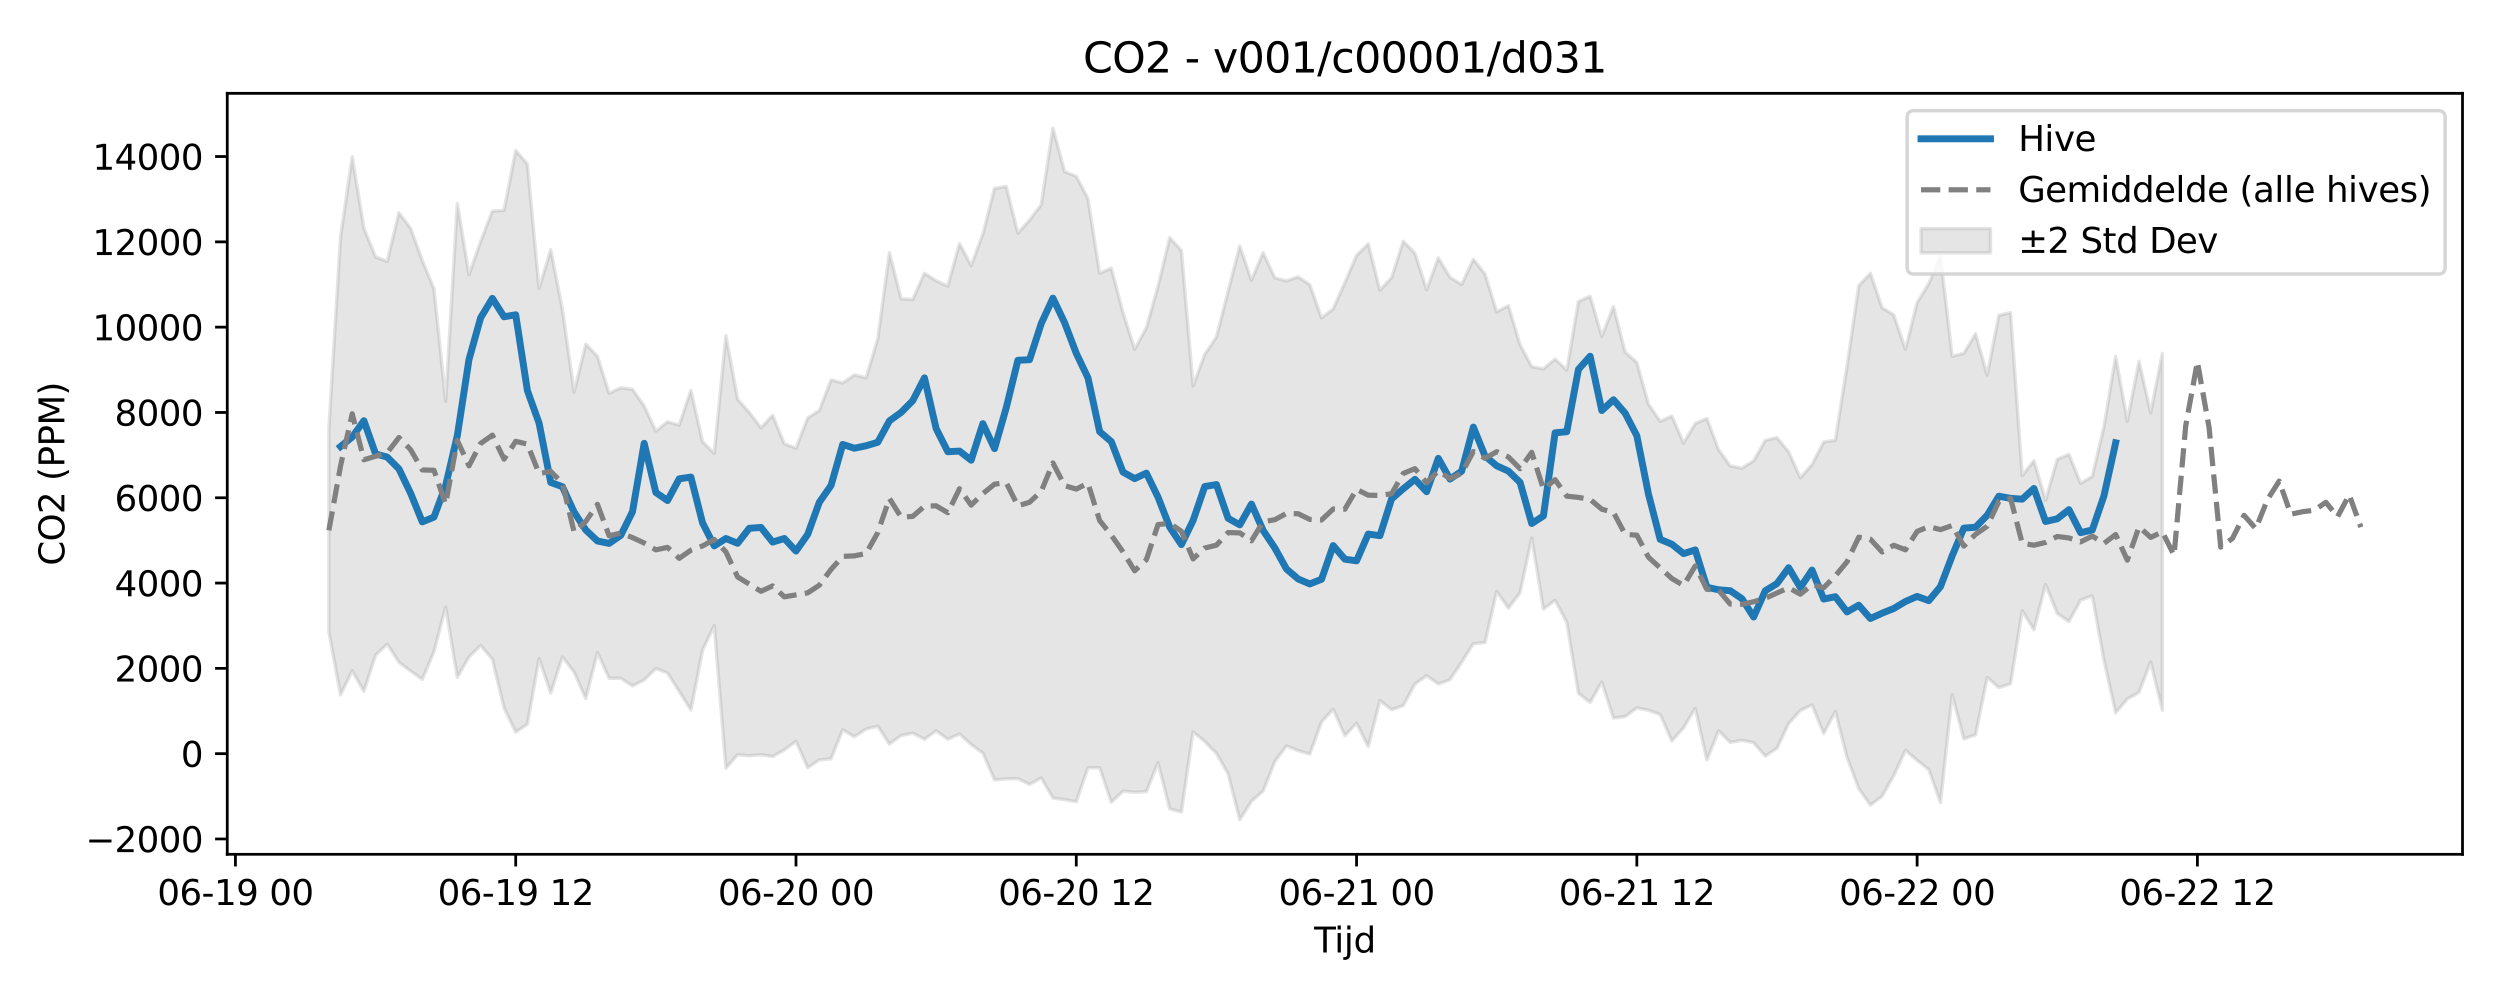 <?xml version="1.0" encoding="utf-8" standalone="no"?>
<!DOCTYPE svg PUBLIC "-//W3C//DTD SVG 1.1//EN"
  "http://www.w3.org/Graphics/SVG/1.1/DTD/svg11.dtd">
<svg xmlns:xlink="http://www.w3.org/1999/xlink" width="720pt" height="288pt" viewBox="0 0 720 288" xmlns="http://www.w3.org/2000/svg" version="1.1">
 <defs>
  <style type="text/css">*{stroke-linejoin: round; stroke-linecap: butt}</style>
 </defs>
 <g id="figure_1">
  <g id="patch_1">
   <path d="M 0 288 
L 720 288 
L 720 0 
L 0 0 
z
" style="fill: #ffffff"/>
  </g>
  <g id="axes_1">
   <g id="patch_2">
    <path d="M 65.45 246.04 
L 709.2 246.04 
L 709.2 26.88 
L 65.45 26.88 
z
" style="fill: #ffffff"/>
   </g>
   <g id="FillBetweenPolyCollection_1">
    <defs>
     <path id="m287c61fd90" d="M 94.711 -164.514 
L 94.711 -106.007 
L 98.075 -87.864 
L 101.438 -94.813 
L 104.801 -88.869 
L 108.165 -99.318 
L 111.528 -102.492 
L 114.892 -97.271 
L 118.255 -94.742 
L 121.618 -92.34 
L 124.982 -100.299 
L 128.345 -113.178 
L 131.708 -92.922 
L 135.072 -98.81 
L 138.435 -102.114 
L 141.799 -98.137 
L 145.162 -84.128 
L 148.525 -77.122 
L 151.889 -79.456 
L 155.252 -98.321 
L 158.615 -88.418 
L 161.979 -98.792 
L 165.342 -94.44 
L 168.706 -86.793 
L 172.069 -100.106 
L 175.432 -92.635 
L 178.796 -92.657 
L 182.159 -90.46 
L 185.522 -92.166 
L 188.886 -95.458 
L 192.249 -94.191 
L 195.613 -88.85 
L 198.976 -83.503 
L 202.339 -100.763 
L 205.703 -107.823 
L 209.066 -66.782 
L 212.429 -70.622 
L 215.793 -70.351 
L 219.156 -70.643 
L 222.52 -70.117 
L 225.883 -72.016 
L 229.246 -74.484 
L 232.61 -66.891 
L 235.973 -69.137 
L 239.336 -69.45 
L 242.7 -77.823 
L 246.063 -75.809 
L 249.427 -78.02 
L 252.79 -78.856 
L 256.153 -73.688 
L 259.517 -76.175 
L 262.88 -76.836 
L 266.243 -75.119 
L 269.607 -77.522 
L 272.97 -75.087 
L 276.334 -76.603 
L 279.697 -73.572 
L 283.06 -71.111 
L 286.424 -63.382 
L 289.787 -63.69 
L 293.15 -63.744 
L 296.514 -62.084 
L 299.877 -63.965 
L 303.241 -58.174 
L 306.604 -57.707 
L 309.967 -57.09 
L 313.331 -66.855 
L 316.694 -66.901 
L 320.057 -56.942 
L 323.421 -60.144 
L 326.784 -59.825 
L 330.148 -60.005 
L 333.511 -68.312 
L 336.874 -55.058 
L 340.238 -54.126 
L 343.601 -77.22 
L 346.964 -74.443 
L 350.328 -71.03 
L 353.691 -65.153 
L 357.055 -51.922 
L 360.418 -57.22 
L 363.781 -60.192 
L 367.145 -68.655 
L 370.508 -73.173 
L 373.871 -71.825 
L 377.235 -70.826 
L 380.598 -80.067 
L 383.962 -83.761 
L 387.325 -76.112 
L 390.688 -79.724 
L 394.052 -72.987 
L 397.415 -86.25 
L 400.779 -83.594 
L 404.142 -84.787 
L 407.505 -90.99 
L 410.869 -93.404 
L 414.232 -91.02 
L 417.595 -92.238 
L 420.959 -97.298 
L 424.322 -102.609 
L 427.686 -102.945 
L 431.049 -117.646 
L 434.412 -112.841 
L 437.776 -117.279 
L 441.139 -133.053 
L 444.502 -112.572 
L 447.866 -115.117 
L 451.229 -108.794 
L 454.593 -88.351 
L 457.956 -85.671 
L 461.319 -91.588 
L 464.683 -81.189 
L 468.046 -81.606 
L 471.409 -84.126 
L 474.773 -83.436 
L 478.136 -82.194 
L 481.5 -74.589 
L 484.863 -78.401 
L 488.226 -83.966 
L 491.59 -69.107 
L 494.953 -77.502 
L 498.316 -74.2 
L 501.68 -74.786 
L 505.043 -74.116 
L 508.407 -70.233 
L 511.77 -72.473 
L 515.133 -79.619 
L 518.497 -83.36 
L 521.86 -84.978 
L 525.223 -76.737 
L 528.587 -83.096 
L 531.95 -69.857 
L 535.314 -60.902 
L 538.677 -56.119 
L 542.04 -58.665 
L 545.404 -64.614 
L 548.767 -71.909 
L 552.13 -69.024 
L 555.494 -66.343 
L 558.857 -56.829 
L 562.221 -87.896 
L 565.584 -75.222 
L 568.947 -76.34 
L 572.311 -92.896 
L 575.674 -89.97 
L 579.037 -91.042 
L 582.401 -112.094 
L 585.764 -106.627 
L 589.128 -119.62 
L 592.491 -111.28 
L 595.854 -108.989 
L 599.218 -115.132 
L 602.581 -116.407 
L 605.944 -97.895 
L 609.308 -82.723 
L 612.671 -86.693 
L 616.035 -88.595 
L 619.398 -97.37 
L 622.761 -83.435 
L 622.761 -186.239 
L 622.761 -186.239 
L 619.398 -169.104 
L 616.035 -183.957 
L 612.671 -166.665 
L 609.308 -185.381 
L 605.944 -165.124 
L 602.581 -150.825 
L 599.218 -148.754 
L 595.854 -157.153 
L 592.491 -155.715 
L 589.128 -143.939 
L 585.764 -155.328 
L 582.401 -151 
L 579.037 -197.931 
L 575.674 -197.196 
L 572.311 -179.986 
L 568.947 -191.867 
L 565.584 -186.23 
L 562.221 -185.412 
L 558.857 -214.095 
L 555.494 -206.319 
L 552.13 -200.863 
L 548.767 -187.398 
L 545.404 -197.299 
L 542.04 -199.386 
L 538.677 -209.294 
L 535.314 -205.679 
L 531.95 -182.581 
L 528.587 -161.225 
L 525.223 -160.728 
L 521.86 -154.187 
L 518.497 -150.384 
L 515.133 -157.87 
L 511.77 -161.98 
L 508.407 -161.155 
L 505.043 -155.276 
L 501.68 -153.169 
L 498.316 -153.847 
L 494.953 -158.49 
L 491.59 -167.467 
L 488.226 -166.027 
L 484.863 -160.388 
L 481.5 -168.172 
L 478.136 -166.643 
L 474.773 -171.575 
L 471.409 -183.622 
L 468.046 -186.571 
L 464.683 -199.691 
L 461.319 -191.104 
L 457.956 -202.681 
L 454.593 -201.156 
L 451.229 -181.404 
L 447.866 -184.588 
L 444.502 -181.747 
L 441.139 -182.4 
L 437.776 -188.748 
L 434.412 -199.96 
L 431.049 -198.182 
L 427.686 -209.049 
L 424.322 -213.32 
L 420.959 -206.061 
L 417.595 -208.147 
L 414.232 -213.725 
L 410.869 -204.552 
L 407.505 -215.067 
L 404.142 -218.525 
L 400.779 -208.037 
L 397.415 -204.403 
L 394.052 -217.774 
L 390.688 -214.427 
L 387.325 -206.594 
L 383.962 -199.043 
L 380.598 -196.431 
L 377.235 -205.993 
L 373.871 -208.259 
L 370.508 -207.111 
L 367.145 -208 
L 363.781 -215.246 
L 360.418 -207.271 
L 357.055 -217.131 
L 353.691 -204.091 
L 350.328 -190.948 
L 346.964 -185.904 
L 343.601 -176.853 
L 340.238 -215.869 
L 336.874 -219.55 
L 333.511 -205.518 
L 330.148 -193.594 
L 326.784 -187.394 
L 323.421 -197.992 
L 320.057 -210.779 
L 316.694 -209.283 
L 313.331 -230.812 
L 309.967 -237.208 
L 306.604 -238.574 
L 303.241 -251.158 
L 299.877 -229.032 
L 296.514 -224.623 
L 293.15 -220.861 
L 289.787 -234.317 
L 286.424 -233.734 
L 283.06 -220.563 
L 279.697 -211.488 
L 276.334 -217.871 
L 272.97 -205.603 
L 269.607 -207.131 
L 266.243 -209.327 
L 262.88 -201.73 
L 259.517 -201.941 
L 256.153 -215.213 
L 252.79 -190.36 
L 249.427 -179.17 
L 246.063 -180.019 
L 242.7 -177.707 
L 239.336 -178.568 
L 235.973 -169.781 
L 232.61 -167.624 
L 229.246 -158.917 
L 225.883 -160.196 
L 222.52 -168.396 
L 219.156 -164.771 
L 215.793 -169.237 
L 212.429 -173.055 
L 209.066 -191.33 
L 205.703 -157.454 
L 202.339 -160.769 
L 198.976 -175.57 
L 195.613 -165.557 
L 192.249 -166.512 
L 188.886 -163.847 
L 185.522 -171.07 
L 182.159 -175.883 
L 178.796 -176.315 
L 175.432 -174.734 
L 172.069 -185.392 
L 168.706 -188.879 
L 165.342 -175.056 
L 161.979 -198.828 
L 158.615 -216.058 
L 155.252 -204.907 
L 151.889 -240.73 
L 148.525 -244.666 
L 145.162 -227.414 
L 141.799 -227.214 
L 138.435 -218.474 
L 135.072 -208.888 
L 131.708 -229.395 
L 128.345 -172.447 
L 124.982 -204.82 
L 121.618 -212.987 
L 118.255 -222.248 
L 114.892 -226.72 
L 111.528 -212.741 
L 108.165 -213.986 
L 104.801 -222.311 
L 101.438 -242.85 
L 98.075 -219.754 
L 94.711 -164.514 
z
" style="stroke: #808080; stroke-opacity: 0.2"/>
    </defs>
    <g clip-path="url(#pd797e6f775)">
     <use xlink:href="#m287c61fd90" x="0" y="288" style="fill: #808080; fill-opacity: 0.2; stroke: #808080; stroke-opacity: 0.2"/>
    </g>
   </g>
   <g id="matplotlib.axis_1">
    <g id="xtick_1">
     <g id="line2d_1">
      <defs>
       <path id="m0dffd7a55a" d="M 0 0 
L 0 3.5 
" style="stroke: #000000; stroke-width: 0.8"/>
      </defs>
      <g>
       <use xlink:href="#m0dffd7a55a" x="67.804" y="246.04" style="stroke: #000000; stroke-width: 0.8"/>
      </g>
     </g>
     <g id="text_1">
      <!-- 06-19 00 -->
      <g transform="translate(45.324 260.638) scale(0.1 -0.1)">
       <defs>
        <path id="DejaVuSans-30" d="M 2034 4250 
Q 1547 4250 1301 3770 
Q 1056 3291 1056 2328 
Q 1056 1369 1301 889 
Q 1547 409 2034 409 
Q 2525 409 2770 889 
Q 3016 1369 3016 2328 
Q 3016 3291 2770 3770 
Q 2525 4250 2034 4250 
z
M 2034 4750 
Q 2819 4750 3233 4129 
Q 3647 3509 3647 2328 
Q 3647 1150 3233 529 
Q 2819 -91 2034 -91 
Q 1250 -91 836 529 
Q 422 1150 422 2328 
Q 422 3509 836 4129 
Q 1250 4750 2034 4750 
z
" transform="scale(0.016)"/>
        <path id="DejaVuSans-36" d="M 2113 2584 
Q 1688 2584 1439 2293 
Q 1191 2003 1191 1497 
Q 1191 994 1439 701 
Q 1688 409 2113 409 
Q 2538 409 2786 701 
Q 3034 994 3034 1497 
Q 3034 2003 2786 2293 
Q 2538 2584 2113 2584 
z
M 3366 4563 
L 3366 3988 
Q 3128 4100 2886 4159 
Q 2644 4219 2406 4219 
Q 1781 4219 1451 3797 
Q 1122 3375 1075 2522 
Q 1259 2794 1537 2939 
Q 1816 3084 2150 3084 
Q 2853 3084 3261 2657 
Q 3669 2231 3669 1497 
Q 3669 778 3244 343 
Q 2819 -91 2113 -91 
Q 1303 -91 875 529 
Q 447 1150 447 2328 
Q 447 3434 972 4092 
Q 1497 4750 2381 4750 
Q 2619 4750 2861 4703 
Q 3103 4656 3366 4563 
z
" transform="scale(0.016)"/>
        <path id="DejaVuSans-2d" d="M 313 2009 
L 1997 2009 
L 1997 1497 
L 313 1497 
L 313 2009 
z
" transform="scale(0.016)"/>
        <path id="DejaVuSans-31" d="M 794 531 
L 1825 531 
L 1825 4091 
L 703 3866 
L 703 4441 
L 1819 4666 
L 2450 4666 
L 2450 531 
L 3481 531 
L 3481 0 
L 794 0 
L 794 531 
z
" transform="scale(0.016)"/>
        <path id="DejaVuSans-39" d="M 703 97 
L 703 672 
Q 941 559 1184 500 
Q 1428 441 1663 441 
Q 2288 441 2617 861 
Q 2947 1281 2994 2138 
Q 2813 1869 2534 1725 
Q 2256 1581 1919 1581 
Q 1219 1581 811 2004 
Q 403 2428 403 3163 
Q 403 3881 828 4315 
Q 1253 4750 1959 4750 
Q 2769 4750 3195 4129 
Q 3622 3509 3622 2328 
Q 3622 1225 3098 567 
Q 2575 -91 1691 -91 
Q 1453 -91 1209 -44 
Q 966 3 703 97 
z
M 1959 2075 
Q 2384 2075 2632 2365 
Q 2881 2656 2881 3163 
Q 2881 3666 2632 3958 
Q 2384 4250 1959 4250 
Q 1534 4250 1286 3958 
Q 1038 3666 1038 3163 
Q 1038 2656 1286 2365 
Q 1534 2075 1959 2075 
z
" transform="scale(0.016)"/>
        <path id="DejaVuSans-20" transform="scale(0.016)"/>
       </defs>
       <use xlink:href="#DejaVuSans-30"/>
       <use xlink:href="#DejaVuSans-36" transform="translate(63.623 0)"/>
       <use xlink:href="#DejaVuSans-2d" transform="translate(127.246 0)"/>
       <use xlink:href="#DejaVuSans-31" transform="translate(163.33 0)"/>
       <use xlink:href="#DejaVuSans-39" transform="translate(226.953 0)"/>
       <use xlink:href="#DejaVuSans-20" transform="translate(290.576 0)"/>
       <use xlink:href="#DejaVuSans-30" transform="translate(322.363 0)"/>
       <use xlink:href="#DejaVuSans-30" transform="translate(385.986 0)"/>
      </g>
     </g>
    </g>
    <g id="xtick_2">
     <g id="line2d_2">
      <g>
       <use xlink:href="#m0dffd7a55a" x="148.525" y="246.04" style="stroke: #000000; stroke-width: 0.8"/>
      </g>
     </g>
     <g id="text_2">
      <!-- 06-19 12 -->
      <g transform="translate(126.045 260.638) scale(0.1 -0.1)">
       <defs>
        <path id="DejaVuSans-32" d="M 1228 531 
L 3431 531 
L 3431 0 
L 469 0 
L 469 531 
Q 828 903 1448 1529 
Q 2069 2156 2228 2338 
Q 2531 2678 2651 2914 
Q 2772 3150 2772 3378 
Q 2772 3750 2511 3984 
Q 2250 4219 1831 4219 
Q 1534 4219 1204 4116 
Q 875 4013 500 3803 
L 500 4441 
Q 881 4594 1212 4672 
Q 1544 4750 1819 4750 
Q 2544 4750 2975 4387 
Q 3406 4025 3406 3419 
Q 3406 3131 3298 2873 
Q 3191 2616 2906 2266 
Q 2828 2175 2409 1742 
Q 1991 1309 1228 531 
z
" transform="scale(0.016)"/>
       </defs>
       <use xlink:href="#DejaVuSans-30"/>
       <use xlink:href="#DejaVuSans-36" transform="translate(63.623 0)"/>
       <use xlink:href="#DejaVuSans-2d" transform="translate(127.246 0)"/>
       <use xlink:href="#DejaVuSans-31" transform="translate(163.33 0)"/>
       <use xlink:href="#DejaVuSans-39" transform="translate(226.953 0)"/>
       <use xlink:href="#DejaVuSans-20" transform="translate(290.576 0)"/>
       <use xlink:href="#DejaVuSans-31" transform="translate(322.363 0)"/>
       <use xlink:href="#DejaVuSans-32" transform="translate(385.986 0)"/>
      </g>
     </g>
    </g>
    <g id="xtick_3">
     <g id="line2d_3">
      <g>
       <use xlink:href="#m0dffd7a55a" x="229.246" y="246.04" style="stroke: #000000; stroke-width: 0.8"/>
      </g>
     </g>
     <g id="text_3">
      <!-- 06-20 00 -->
      <g transform="translate(206.766 260.638) scale(0.1 -0.1)">
       <use xlink:href="#DejaVuSans-30"/>
       <use xlink:href="#DejaVuSans-36" transform="translate(63.623 0)"/>
       <use xlink:href="#DejaVuSans-2d" transform="translate(127.246 0)"/>
       <use xlink:href="#DejaVuSans-32" transform="translate(163.33 0)"/>
       <use xlink:href="#DejaVuSans-30" transform="translate(226.953 0)"/>
       <use xlink:href="#DejaVuSans-20" transform="translate(290.576 0)"/>
       <use xlink:href="#DejaVuSans-30" transform="translate(322.363 0)"/>
       <use xlink:href="#DejaVuSans-30" transform="translate(385.986 0)"/>
      </g>
     </g>
    </g>
    <g id="xtick_4">
     <g id="line2d_4">
      <g>
       <use xlink:href="#m0dffd7a55a" x="309.967" y="246.04" style="stroke: #000000; stroke-width: 0.8"/>
      </g>
     </g>
     <g id="text_4">
      <!-- 06-20 12 -->
      <g transform="translate(287.487 260.638) scale(0.1 -0.1)">
       <use xlink:href="#DejaVuSans-30"/>
       <use xlink:href="#DejaVuSans-36" transform="translate(63.623 0)"/>
       <use xlink:href="#DejaVuSans-2d" transform="translate(127.246 0)"/>
       <use xlink:href="#DejaVuSans-32" transform="translate(163.33 0)"/>
       <use xlink:href="#DejaVuSans-30" transform="translate(226.953 0)"/>
       <use xlink:href="#DejaVuSans-20" transform="translate(290.576 0)"/>
       <use xlink:href="#DejaVuSans-31" transform="translate(322.363 0)"/>
       <use xlink:href="#DejaVuSans-32" transform="translate(385.986 0)"/>
      </g>
     </g>
    </g>
    <g id="xtick_5">
     <g id="line2d_5">
      <g>
       <use xlink:href="#m0dffd7a55a" x="390.688" y="246.04" style="stroke: #000000; stroke-width: 0.8"/>
      </g>
     </g>
     <g id="text_5">
      <!-- 06-21 00 -->
      <g transform="translate(368.208 260.638) scale(0.1 -0.1)">
       <use xlink:href="#DejaVuSans-30"/>
       <use xlink:href="#DejaVuSans-36" transform="translate(63.623 0)"/>
       <use xlink:href="#DejaVuSans-2d" transform="translate(127.246 0)"/>
       <use xlink:href="#DejaVuSans-32" transform="translate(163.33 0)"/>
       <use xlink:href="#DejaVuSans-31" transform="translate(226.953 0)"/>
       <use xlink:href="#DejaVuSans-20" transform="translate(290.576 0)"/>
       <use xlink:href="#DejaVuSans-30" transform="translate(322.363 0)"/>
       <use xlink:href="#DejaVuSans-30" transform="translate(385.986 0)"/>
      </g>
     </g>
    </g>
    <g id="xtick_6">
     <g id="line2d_6">
      <g>
       <use xlink:href="#m0dffd7a55a" x="471.409" y="246.04" style="stroke: #000000; stroke-width: 0.8"/>
      </g>
     </g>
     <g id="text_6">
      <!-- 06-21 12 -->
      <g transform="translate(448.929 260.638) scale(0.1 -0.1)">
       <use xlink:href="#DejaVuSans-30"/>
       <use xlink:href="#DejaVuSans-36" transform="translate(63.623 0)"/>
       <use xlink:href="#DejaVuSans-2d" transform="translate(127.246 0)"/>
       <use xlink:href="#DejaVuSans-32" transform="translate(163.33 0)"/>
       <use xlink:href="#DejaVuSans-31" transform="translate(226.953 0)"/>
       <use xlink:href="#DejaVuSans-20" transform="translate(290.576 0)"/>
       <use xlink:href="#DejaVuSans-31" transform="translate(322.363 0)"/>
       <use xlink:href="#DejaVuSans-32" transform="translate(385.986 0)"/>
      </g>
     </g>
    </g>
    <g id="xtick_7">
     <g id="line2d_7">
      <g>
       <use xlink:href="#m0dffd7a55a" x="552.13" y="246.04" style="stroke: #000000; stroke-width: 0.8"/>
      </g>
     </g>
     <g id="text_7">
      <!-- 06-22 00 -->
      <g transform="translate(529.65 260.638) scale(0.1 -0.1)">
       <use xlink:href="#DejaVuSans-30"/>
       <use xlink:href="#DejaVuSans-36" transform="translate(63.623 0)"/>
       <use xlink:href="#DejaVuSans-2d" transform="translate(127.246 0)"/>
       <use xlink:href="#DejaVuSans-32" transform="translate(163.33 0)"/>
       <use xlink:href="#DejaVuSans-32" transform="translate(226.953 0)"/>
       <use xlink:href="#DejaVuSans-20" transform="translate(290.576 0)"/>
       <use xlink:href="#DejaVuSans-30" transform="translate(322.363 0)"/>
       <use xlink:href="#DejaVuSans-30" transform="translate(385.986 0)"/>
      </g>
     </g>
    </g>
    <g id="xtick_8">
     <g id="line2d_8">
      <g>
       <use xlink:href="#m0dffd7a55a" x="632.851" y="246.04" style="stroke: #000000; stroke-width: 0.8"/>
      </g>
     </g>
     <g id="text_8">
      <!-- 06-22 12 -->
      <g transform="translate(610.371 260.638) scale(0.1 -0.1)">
       <use xlink:href="#DejaVuSans-30"/>
       <use xlink:href="#DejaVuSans-36" transform="translate(63.623 0)"/>
       <use xlink:href="#DejaVuSans-2d" transform="translate(127.246 0)"/>
       <use xlink:href="#DejaVuSans-32" transform="translate(163.33 0)"/>
       <use xlink:href="#DejaVuSans-32" transform="translate(226.953 0)"/>
       <use xlink:href="#DejaVuSans-20" transform="translate(290.576 0)"/>
       <use xlink:href="#DejaVuSans-31" transform="translate(322.363 0)"/>
       <use xlink:href="#DejaVuSans-32" transform="translate(385.986 0)"/>
      </g>
     </g>
    </g>
    <g id="text_9">
     <!-- Tijd -->
     <g transform="translate(378.475 274.317) scale(0.1 -0.1)">
      <defs>
       <path id="DejaVuSans-54" d="M -19 4666 
L 3928 4666 
L 3928 4134 
L 2272 4134 
L 2272 0 
L 1638 0 
L 1638 4134 
L -19 4134 
L -19 4666 
z
" transform="scale(0.016)"/>
       <path id="DejaVuSans-69" d="M 603 3500 
L 1178 3500 
L 1178 0 
L 603 0 
L 603 3500 
z
M 603 4863 
L 1178 4863 
L 1178 4134 
L 603 4134 
L 603 4863 
z
" transform="scale(0.016)"/>
       <path id="DejaVuSans-6a" d="M 603 3500 
L 1178 3500 
L 1178 -63 
Q 1178 -731 923 -1031 
Q 669 -1331 103 -1331 
L -116 -1331 
L -116 -844 
L 38 -844 
Q 366 -844 484 -692 
Q 603 -541 603 -63 
L 603 3500 
z
M 603 4863 
L 1178 4863 
L 1178 4134 
L 603 4134 
L 603 4863 
z
" transform="scale(0.016)"/>
       <path id="DejaVuSans-64" d="M 2906 2969 
L 2906 4863 
L 3481 4863 
L 3481 0 
L 2906 0 
L 2906 525 
Q 2725 213 2448 61 
Q 2172 -91 1784 -91 
Q 1150 -91 751 415 
Q 353 922 353 1747 
Q 353 2572 751 3078 
Q 1150 3584 1784 3584 
Q 2172 3584 2448 3432 
Q 2725 3281 2906 2969 
z
M 947 1747 
Q 947 1113 1208 752 
Q 1469 391 1925 391 
Q 2381 391 2643 752 
Q 2906 1113 2906 1747 
Q 2906 2381 2643 2742 
Q 2381 3103 1925 3103 
Q 1469 3103 1208 2742 
Q 947 2381 947 1747 
z
" transform="scale(0.016)"/>
      </defs>
      <use xlink:href="#DejaVuSans-54"/>
      <use xlink:href="#DejaVuSans-69" transform="translate(57.959 0)"/>
      <use xlink:href="#DejaVuSans-6a" transform="translate(85.742 0)"/>
      <use xlink:href="#DejaVuSans-64" transform="translate(113.525 0)"/>
     </g>
    </g>
   </g>
   <g id="matplotlib.axis_2">
    <g id="ytick_1">
     <g id="line2d_9">
      <defs>
       <path id="m415c26d7f7" d="M 0 0 
L -3.5 0 
" style="stroke: #000000; stroke-width: 0.8"/>
      </defs>
      <g>
       <use xlink:href="#m415c26d7f7" x="65.45" y="241.622" style="stroke: #000000; stroke-width: 0.8"/>
      </g>
     </g>
     <g id="text_10">
      <!-- −2000 -->
      <g transform="translate(24.62 245.421) scale(0.1 -0.1)">
       <defs>
        <path id="DejaVuSans-2212" d="M 678 2272 
L 4684 2272 
L 4684 1741 
L 678 1741 
L 678 2272 
z
" transform="scale(0.016)"/>
       </defs>
       <use xlink:href="#DejaVuSans-2212"/>
       <use xlink:href="#DejaVuSans-32" transform="translate(83.789 0)"/>
       <use xlink:href="#DejaVuSans-30" transform="translate(147.412 0)"/>
       <use xlink:href="#DejaVuSans-30" transform="translate(211.035 0)"/>
       <use xlink:href="#DejaVuSans-30" transform="translate(274.658 0)"/>
      </g>
     </g>
    </g>
    <g id="ytick_2">
     <g id="line2d_10">
      <g>
       <use xlink:href="#m415c26d7f7" x="65.45" y="217.055" style="stroke: #000000; stroke-width: 0.8"/>
      </g>
     </g>
     <g id="text_11">
      <!-- 0 -->
      <g transform="translate(52.087 220.854) scale(0.1 -0.1)">
       <use xlink:href="#DejaVuSans-30"/>
      </g>
     </g>
    </g>
    <g id="ytick_3">
     <g id="line2d_11">
      <g>
       <use xlink:href="#m415c26d7f7" x="65.45" y="192.488" style="stroke: #000000; stroke-width: 0.8"/>
      </g>
     </g>
     <g id="text_12">
      <!-- 2000 -->
      <g transform="translate(33 196.288) scale(0.1 -0.1)">
       <use xlink:href="#DejaVuSans-32"/>
       <use xlink:href="#DejaVuSans-30" transform="translate(63.623 0)"/>
       <use xlink:href="#DejaVuSans-30" transform="translate(127.246 0)"/>
       <use xlink:href="#DejaVuSans-30" transform="translate(190.869 0)"/>
      </g>
     </g>
    </g>
    <g id="ytick_4">
     <g id="line2d_12">
      <g>
       <use xlink:href="#m415c26d7f7" x="65.45" y="167.922" style="stroke: #000000; stroke-width: 0.8"/>
      </g>
     </g>
     <g id="text_13">
      <!-- 4000 -->
      <g transform="translate(33 171.721) scale(0.1 -0.1)">
       <defs>
        <path id="DejaVuSans-34" d="M 2419 4116 
L 825 1625 
L 2419 1625 
L 2419 4116 
z
M 2253 4666 
L 3047 4666 
L 3047 1625 
L 3713 1625 
L 3713 1100 
L 3047 1100 
L 3047 0 
L 2419 0 
L 2419 1100 
L 313 1100 
L 313 1709 
L 2253 4666 
z
" transform="scale(0.016)"/>
       </defs>
       <use xlink:href="#DejaVuSans-34"/>
       <use xlink:href="#DejaVuSans-30" transform="translate(63.623 0)"/>
       <use xlink:href="#DejaVuSans-30" transform="translate(127.246 0)"/>
       <use xlink:href="#DejaVuSans-30" transform="translate(190.869 0)"/>
      </g>
     </g>
    </g>
    <g id="ytick_5">
     <g id="line2d_13">
      <g>
       <use xlink:href="#m415c26d7f7" x="65.45" y="143.355" style="stroke: #000000; stroke-width: 0.8"/>
      </g>
     </g>
     <g id="text_14">
      <!-- 6000 -->
      <g transform="translate(33 147.154) scale(0.1 -0.1)">
       <use xlink:href="#DejaVuSans-36"/>
       <use xlink:href="#DejaVuSans-30" transform="translate(63.623 0)"/>
       <use xlink:href="#DejaVuSans-30" transform="translate(127.246 0)"/>
       <use xlink:href="#DejaVuSans-30" transform="translate(190.869 0)"/>
      </g>
     </g>
    </g>
    <g id="ytick_6">
     <g id="line2d_14">
      <g>
       <use xlink:href="#m415c26d7f7" x="65.45" y="118.788" style="stroke: #000000; stroke-width: 0.8"/>
      </g>
     </g>
     <g id="text_15">
      <!-- 8000 -->
      <g transform="translate(33 122.587) scale(0.1 -0.1)">
       <defs>
        <path id="DejaVuSans-38" d="M 2034 2216 
Q 1584 2216 1326 1975 
Q 1069 1734 1069 1313 
Q 1069 891 1326 650 
Q 1584 409 2034 409 
Q 2484 409 2743 651 
Q 3003 894 3003 1313 
Q 3003 1734 2745 1975 
Q 2488 2216 2034 2216 
z
M 1403 2484 
Q 997 2584 770 2862 
Q 544 3141 544 3541 
Q 544 4100 942 4425 
Q 1341 4750 2034 4750 
Q 2731 4750 3128 4425 
Q 3525 4100 3525 3541 
Q 3525 3141 3298 2862 
Q 3072 2584 2669 2484 
Q 3125 2378 3379 2068 
Q 3634 1759 3634 1313 
Q 3634 634 3220 271 
Q 2806 -91 2034 -91 
Q 1263 -91 848 271 
Q 434 634 434 1313 
Q 434 1759 690 2068 
Q 947 2378 1403 2484 
z
M 1172 3481 
Q 1172 3119 1398 2916 
Q 1625 2713 2034 2713 
Q 2441 2713 2670 2916 
Q 2900 3119 2900 3481 
Q 2900 3844 2670 4047 
Q 2441 4250 2034 4250 
Q 1625 4250 1398 4047 
Q 1172 3844 1172 3481 
z
" transform="scale(0.016)"/>
       </defs>
       <use xlink:href="#DejaVuSans-38"/>
       <use xlink:href="#DejaVuSans-30" transform="translate(63.623 0)"/>
       <use xlink:href="#DejaVuSans-30" transform="translate(127.246 0)"/>
       <use xlink:href="#DejaVuSans-30" transform="translate(190.869 0)"/>
      </g>
     </g>
    </g>
    <g id="ytick_7">
     <g id="line2d_15">
      <g>
       <use xlink:href="#m415c26d7f7" x="65.45" y="94.221" style="stroke: #000000; stroke-width: 0.8"/>
      </g>
     </g>
     <g id="text_16">
      <!-- 10000 -->
      <g transform="translate(26.637 98.02) scale(0.1 -0.1)">
       <use xlink:href="#DejaVuSans-31"/>
       <use xlink:href="#DejaVuSans-30" transform="translate(63.623 0)"/>
       <use xlink:href="#DejaVuSans-30" transform="translate(127.246 0)"/>
       <use xlink:href="#DejaVuSans-30" transform="translate(190.869 0)"/>
       <use xlink:href="#DejaVuSans-30" transform="translate(254.492 0)"/>
      </g>
     </g>
    </g>
    <g id="ytick_8">
     <g id="line2d_16">
      <g>
       <use xlink:href="#m415c26d7f7" x="65.45" y="69.654" style="stroke: #000000; stroke-width: 0.8"/>
      </g>
     </g>
     <g id="text_17">
      <!-- 12000 -->
      <g transform="translate(26.637 73.454) scale(0.1 -0.1)">
       <use xlink:href="#DejaVuSans-31"/>
       <use xlink:href="#DejaVuSans-32" transform="translate(63.623 0)"/>
       <use xlink:href="#DejaVuSans-30" transform="translate(127.246 0)"/>
       <use xlink:href="#DejaVuSans-30" transform="translate(190.869 0)"/>
       <use xlink:href="#DejaVuSans-30" transform="translate(254.492 0)"/>
      </g>
     </g>
    </g>
    <g id="ytick_9">
     <g id="line2d_17">
      <g>
       <use xlink:href="#m415c26d7f7" x="65.45" y="45.088" style="stroke: #000000; stroke-width: 0.8"/>
      </g>
     </g>
     <g id="text_18">
      <!-- 14000 -->
      <g transform="translate(26.637 48.887) scale(0.1 -0.1)">
       <use xlink:href="#DejaVuSans-31"/>
       <use xlink:href="#DejaVuSans-34" transform="translate(63.623 0)"/>
       <use xlink:href="#DejaVuSans-30" transform="translate(127.246 0)"/>
       <use xlink:href="#DejaVuSans-30" transform="translate(190.869 0)"/>
       <use xlink:href="#DejaVuSans-30" transform="translate(254.492 0)"/>
      </g>
     </g>
    </g>
    <g id="text_19">
     <!-- CO2 (PPM) -->
     <g transform="translate(18.541 162.903) rotate(-90) scale(0.1 -0.1)">
      <defs>
       <path id="DejaVuSans-43" d="M 4122 4306 
L 4122 3641 
Q 3803 3938 3442 4084 
Q 3081 4231 2675 4231 
Q 1875 4231 1450 3742 
Q 1025 3253 1025 2328 
Q 1025 1406 1450 917 
Q 1875 428 2675 428 
Q 3081 428 3442 575 
Q 3803 722 4122 1019 
L 4122 359 
Q 3791 134 3420 21 
Q 3050 -91 2638 -91 
Q 1578 -91 968 557 
Q 359 1206 359 2328 
Q 359 3453 968 4101 
Q 1578 4750 2638 4750 
Q 3056 4750 3426 4639 
Q 3797 4528 4122 4306 
z
" transform="scale(0.016)"/>
       <path id="DejaVuSans-4f" d="M 2522 4238 
Q 1834 4238 1429 3725 
Q 1025 3213 1025 2328 
Q 1025 1447 1429 934 
Q 1834 422 2522 422 
Q 3209 422 3611 934 
Q 4013 1447 4013 2328 
Q 4013 3213 3611 3725 
Q 3209 4238 2522 4238 
z
M 2522 4750 
Q 3503 4750 4090 4092 
Q 4678 3434 4678 2328 
Q 4678 1225 4090 567 
Q 3503 -91 2522 -91 
Q 1538 -91 948 565 
Q 359 1222 359 2328 
Q 359 3434 948 4092 
Q 1538 4750 2522 4750 
z
" transform="scale(0.016)"/>
       <path id="DejaVuSans-28" d="M 1984 4856 
Q 1566 4138 1362 3434 
Q 1159 2731 1159 2009 
Q 1159 1288 1364 580 
Q 1569 -128 1984 -844 
L 1484 -844 
Q 1016 -109 783 600 
Q 550 1309 550 2009 
Q 550 2706 781 3412 
Q 1013 4119 1484 4856 
L 1984 4856 
z
" transform="scale(0.016)"/>
       <path id="DejaVuSans-50" d="M 1259 4147 
L 1259 2394 
L 2053 2394 
Q 2494 2394 2734 2622 
Q 2975 2850 2975 3272 
Q 2975 3691 2734 3919 
Q 2494 4147 2053 4147 
L 1259 4147 
z
M 628 4666 
L 2053 4666 
Q 2838 4666 3239 4311 
Q 3641 3956 3641 3272 
Q 3641 2581 3239 2228 
Q 2838 1875 2053 1875 
L 1259 1875 
L 1259 0 
L 628 0 
L 628 4666 
z
" transform="scale(0.016)"/>
       <path id="DejaVuSans-4d" d="M 628 4666 
L 1569 4666 
L 2759 1491 
L 3956 4666 
L 4897 4666 
L 4897 0 
L 4281 0 
L 4281 4097 
L 3078 897 
L 2444 897 
L 1241 4097 
L 1241 0 
L 628 0 
L 628 4666 
z
" transform="scale(0.016)"/>
       <path id="DejaVuSans-29" d="M 513 4856 
L 1013 4856 
Q 1481 4119 1714 3412 
Q 1947 2706 1947 2009 
Q 1947 1309 1714 600 
Q 1481 -109 1013 -844 
L 513 -844 
Q 928 -128 1133 580 
Q 1338 1288 1338 2009 
Q 1338 2731 1133 3434 
Q 928 4138 513 4856 
z
" transform="scale(0.016)"/>
      </defs>
      <use xlink:href="#DejaVuSans-43"/>
      <use xlink:href="#DejaVuSans-4f" transform="translate(69.824 0)"/>
      <use xlink:href="#DejaVuSans-32" transform="translate(148.535 0)"/>
      <use xlink:href="#DejaVuSans-20" transform="translate(212.158 0)"/>
      <use xlink:href="#DejaVuSans-28" transform="translate(243.945 0)"/>
      <use xlink:href="#DejaVuSans-50" transform="translate(282.959 0)"/>
      <use xlink:href="#DejaVuSans-50" transform="translate(343.262 0)"/>
      <use xlink:href="#DejaVuSans-4d" transform="translate(403.564 0)"/>
      <use xlink:href="#DejaVuSans-29" transform="translate(489.844 0)"/>
     </g>
    </g>
   </g>
   <g id="line2d_18">
    <path d="M 98.075 128.607 
L 101.438 125.855 
L 104.801 121.171 
L 108.165 130.715 
L 111.528 131.645 
L 114.892 135.045 
L 118.255 142.04 
L 121.618 150.303 
L 124.982 148.927 
L 128.345 139.838 
L 131.708 125.458 
L 135.072 103.524 
L 138.435 91.494 
L 141.799 85.938 
L 145.162 91.236 
L 148.525 90.659 
L 151.889 112.499 
L 155.252 121.859 
L 158.615 138.945 
L 161.979 140.173 
L 165.342 147.466 
L 168.706 152.637 
L 172.069 155.81 
L 175.432 156.498 
L 178.796 154.16 
L 182.159 147.363 
L 185.522 127.677 
L 188.886 141.836 
L 192.249 144.157 
L 195.613 137.897 
L 198.976 137.397 
L 202.339 150.614 
L 205.703 157.21 
L 209.066 155.09 
L 212.429 156.469 
L 215.793 152.15 
L 219.156 151.9 
L 222.52 156.121 
L 225.883 155.085 
L 229.246 158.701 
L 232.61 153.919 
L 235.973 144.632 
L 239.336 139.817 
L 242.7 127.996 
L 246.063 129.09 
L 249.427 128.381 
L 252.79 127.378 
L 256.153 121.208 
L 259.517 118.78 
L 262.88 115.377 
L 266.243 108.826 
L 269.607 123.427 
L 272.97 130.101 
L 276.334 129.913 
L 279.697 132.533 
L 283.06 122.006 
L 286.424 129.204 
L 289.787 117.47 
L 293.15 103.761 
L 296.514 103.593 
L 299.877 93.177 
L 303.241 85.869 
L 306.604 92.94 
L 309.967 101.755 
L 313.331 108.814 
L 316.694 124.303 
L 320.057 127.19 
L 323.421 135.956 
L 326.784 137.84 
L 330.148 136.259 
L 333.511 143.187 
L 336.874 151.81 
L 340.238 156.848 
L 343.601 149.918 
L 346.964 140.12 
L 350.328 139.551 
L 353.691 149.263 
L 357.055 151.155 
L 360.418 145.173 
L 363.781 152.764 
L 367.145 157.812 
L 370.508 163.876 
L 373.871 166.746 
L 377.235 168.175 
L 380.598 166.824 
L 383.962 157.137 
L 387.325 161.047 
L 390.688 161.518 
L 394.052 153.812 
L 397.415 154.279 
L 400.779 143.674 
L 404.142 140.763 
L 407.505 138.052 
L 410.869 141.611 
L 414.232 132.005 
L 417.595 137.971 
L 420.959 135.71 
L 424.322 122.997 
L 427.686 131.329 
L 431.049 134.15 
L 434.412 135.674 
L 437.776 138.916 
L 441.139 150.768 
L 444.502 148.588 
L 447.866 124.651 
L 451.229 124.334 
L 454.593 106.382 
L 457.956 102.603 
L 461.319 118.231 
L 464.683 115.132 
L 468.046 119.005 
L 471.409 125.503 
L 474.773 142.384 
L 478.136 155.325 
L 481.5 156.74 
L 484.863 159.438 
L 488.226 158.381 
L 491.59 169.138 
L 494.953 169.858 
L 498.316 170.126 
L 501.68 172.421 
L 505.043 177.703 
L 508.407 170.133 
L 511.77 168.073 
L 515.133 163.508 
L 518.497 169.205 
L 521.86 164.196 
L 525.223 172.524 
L 528.587 171.852 
L 531.95 176.233 
L 535.314 174.293 
L 538.677 178.125 
L 542.04 176.602 
L 545.404 175.242 
L 548.767 173.236 
L 552.13 171.77 
L 555.494 172.991 
L 558.857 168.941 
L 562.221 160.089 
L 565.584 152.105 
L 568.947 151.851 
L 572.311 148.403 
L 575.674 142.904 
L 579.037 143.523 
L 582.401 143.76 
L 585.764 140.677 
L 589.128 150.184 
L 592.491 149.415 
L 595.854 146.786 
L 599.218 153.407 
L 602.581 152.633 
L 605.944 142.765 
L 609.308 127.526 
L 609.308 127.526 
" clip-path="url(#pd797e6f775)" style="fill: none; stroke: #1f77b4; stroke-width: 2; stroke-linecap: square"/>
   </g>
   <g id="line2d_19">
    <path d="M 94.711 152.739 
L 98.075 134.191 
L 101.438 119.169 
L 104.801 132.41 
L 111.528 130.384 
L 114.892 126.005 
L 118.255 129.505 
L 121.618 135.337 
L 124.982 135.441 
L 128.345 145.187 
L 131.708 126.842 
L 135.072 134.151 
L 138.435 127.706 
L 141.799 125.325 
L 145.162 132.229 
L 148.525 127.106 
L 151.889 127.907 
L 155.252 136.386 
L 158.615 135.762 
L 161.979 139.19 
L 165.342 153.252 
L 168.706 150.164 
L 172.069 145.251 
L 175.432 154.315 
L 178.796 153.514 
L 182.159 154.829 
L 185.522 156.382 
L 188.886 158.348 
L 192.249 157.649 
L 195.613 160.797 
L 198.976 158.463 
L 202.339 157.234 
L 205.703 155.361 
L 209.066 158.944 
L 212.429 166.162 
L 219.156 170.293 
L 222.52 168.743 
L 225.883 171.894 
L 232.61 170.743 
L 235.973 168.541 
L 239.336 163.991 
L 242.7 160.235 
L 246.063 160.086 
L 249.427 159.405 
L 252.79 153.392 
L 256.153 143.55 
L 259.517 148.942 
L 262.88 148.717 
L 266.243 145.777 
L 269.607 145.673 
L 272.97 147.655 
L 276.334 140.763 
L 279.697 145.47 
L 283.06 142.163 
L 286.424 139.442 
L 289.787 138.997 
L 293.15 145.697 
L 296.514 144.646 
L 299.877 141.501 
L 303.241 133.334 
L 306.604 139.86 
L 309.967 140.851 
L 313.331 139.167 
L 316.694 149.908 
L 320.057 154.139 
L 323.421 158.932 
L 326.784 164.39 
L 330.148 161.201 
L 333.511 151.085 
L 336.874 150.696 
L 340.238 153.002 
L 343.601 160.964 
L 346.964 157.827 
L 350.328 157.011 
L 353.691 153.378 
L 357.055 153.474 
L 360.418 155.754 
L 363.781 150.281 
L 367.145 149.673 
L 370.508 147.858 
L 373.871 147.958 
L 377.235 149.59 
L 380.598 149.751 
L 383.962 146.598 
L 387.325 146.647 
L 390.688 140.924 
L 394.052 142.619 
L 397.415 142.673 
L 400.779 142.184 
L 404.142 136.344 
L 407.505 134.972 
L 410.869 139.022 
L 414.232 135.628 
L 417.595 137.808 
L 420.959 136.321 
L 424.322 130.036 
L 427.686 132.003 
L 431.049 130.086 
L 434.412 131.6 
L 437.776 134.986 
L 441.139 130.274 
L 444.502 140.841 
L 447.866 138.148 
L 451.229 142.901 
L 454.593 143.247 
L 457.956 143.824 
L 461.319 146.654 
L 464.683 147.56 
L 468.046 153.912 
L 471.409 154.126 
L 474.773 160.495 
L 481.5 166.62 
L 484.863 168.605 
L 488.226 163.003 
L 491.59 169.713 
L 494.953 170.004 
L 498.316 173.976 
L 501.68 174.023 
L 505.043 173.304 
L 508.407 172.306 
L 515.133 169.256 
L 518.497 171.128 
L 521.86 168.418 
L 525.223 169.267 
L 528.587 165.839 
L 531.95 161.781 
L 535.314 154.709 
L 538.677 155.293 
L 542.04 158.974 
L 545.404 157.044 
L 548.767 158.346 
L 552.13 153.056 
L 555.494 151.669 
L 558.857 152.538 
L 562.221 151.346 
L 565.584 157.274 
L 568.947 153.896 
L 572.311 151.559 
L 575.674 144.417 
L 579.037 143.514 
L 582.401 156.453 
L 585.764 157.022 
L 589.128 156.221 
L 592.491 154.502 
L 595.854 154.929 
L 599.218 156.057 
L 602.581 154.384 
L 605.944 156.491 
L 609.308 153.948 
L 612.671 161.321 
L 616.035 151.724 
L 619.398 154.763 
L 622.761 153.163 
L 626.125 159.919 
L 629.488 122.62 
L 632.851 104.177 
L 636.215 123.149 
L 639.578 157.567 
L 642.942 155.069 
L 646.305 148.428 
L 649.668 152.26 
L 653.032 143.865 
L 656.395 138.568 
L 659.758 148.088 
L 663.122 147.371 
L 666.485 146.966 
L 669.849 144.677 
L 673.212 148.809 
L 676.575 142.52 
L 679.939 151.824 
L 679.939 151.824 
" clip-path="url(#pd797e6f775)" style="fill: none; stroke-dasharray: 5.55,2.4; stroke-dashoffset: 0; stroke: #808080; stroke-width: 1.5"/>
   </g>
   <g id="patch_3">
    <path d="M 65.45 246.04 
L 65.45 26.88 
" style="fill: none; stroke: #000000; stroke-width: 0.8; stroke-linejoin: miter; stroke-linecap: square"/>
   </g>
   <g id="patch_4">
    <path d="M 709.2 246.04 
L 709.2 26.88 
" style="fill: none; stroke: #000000; stroke-width: 0.8; stroke-linejoin: miter; stroke-linecap: square"/>
   </g>
   <g id="patch_5">
    <path d="M 65.45 246.04 
L 709.2 246.04 
" style="fill: none; stroke: #000000; stroke-width: 0.8; stroke-linejoin: miter; stroke-linecap: square"/>
   </g>
   <g id="patch_6">
    <path d="M 65.45 26.88 
L 709.2 26.88 
" style="fill: none; stroke: #000000; stroke-width: 0.8; stroke-linejoin: miter; stroke-linecap: square"/>
   </g>
   <g id="text_20">
    <!-- CO2 - v001/c00001/d031 -->
    <g transform="translate(311.922 20.88) scale(0.12 -0.12)">
     <defs>
      <path id="DejaVuSans-76" d="M 191 3500 
L 800 3500 
L 1894 563 
L 2988 3500 
L 3597 3500 
L 2284 0 
L 1503 0 
L 191 3500 
z
" transform="scale(0.016)"/>
      <path id="DejaVuSans-2f" d="M 1625 4666 
L 2156 4666 
L 531 -594 
L 0 -594 
L 1625 4666 
z
" transform="scale(0.016)"/>
      <path id="DejaVuSans-63" d="M 3122 3366 
L 3122 2828 
Q 2878 2963 2633 3030 
Q 2388 3097 2138 3097 
Q 1578 3097 1268 2742 
Q 959 2388 959 1747 
Q 959 1106 1268 751 
Q 1578 397 2138 397 
Q 2388 397 2633 464 
Q 2878 531 3122 666 
L 3122 134 
Q 2881 22 2623 -34 
Q 2366 -91 2075 -91 
Q 1284 -91 818 406 
Q 353 903 353 1747 
Q 353 2603 823 3093 
Q 1294 3584 2113 3584 
Q 2378 3584 2631 3529 
Q 2884 3475 3122 3366 
z
" transform="scale(0.016)"/>
      <path id="DejaVuSans-33" d="M 2597 2516 
Q 3050 2419 3304 2112 
Q 3559 1806 3559 1356 
Q 3559 666 3084 287 
Q 2609 -91 1734 -91 
Q 1441 -91 1130 -33 
Q 819 25 488 141 
L 488 750 
Q 750 597 1062 519 
Q 1375 441 1716 441 
Q 2309 441 2620 675 
Q 2931 909 2931 1356 
Q 2931 1769 2642 2001 
Q 2353 2234 1838 2234 
L 1294 2234 
L 1294 2753 
L 1863 2753 
Q 2328 2753 2575 2939 
Q 2822 3125 2822 3475 
Q 2822 3834 2567 4026 
Q 2313 4219 1838 4219 
Q 1578 4219 1281 4162 
Q 984 4106 628 3988 
L 628 4550 
Q 988 4650 1302 4700 
Q 1616 4750 1894 4750 
Q 2613 4750 3031 4423 
Q 3450 4097 3450 3541 
Q 3450 3153 3228 2886 
Q 3006 2619 2597 2516 
z
" transform="scale(0.016)"/>
     </defs>
     <use xlink:href="#DejaVuSans-43"/>
     <use xlink:href="#DejaVuSans-4f" transform="translate(69.824 0)"/>
     <use xlink:href="#DejaVuSans-32" transform="translate(148.535 0)"/>
     <use xlink:href="#DejaVuSans-20" transform="translate(212.158 0)"/>
     <use xlink:href="#DejaVuSans-2d" transform="translate(243.945 0)"/>
     <use xlink:href="#DejaVuSans-20" transform="translate(280.029 0)"/>
     <use xlink:href="#DejaVuSans-76" transform="translate(311.816 0)"/>
     <use xlink:href="#DejaVuSans-30" transform="translate(370.996 0)"/>
     <use xlink:href="#DejaVuSans-30" transform="translate(434.619 0)"/>
     <use xlink:href="#DejaVuSans-31" transform="translate(498.242 0)"/>
     <use xlink:href="#DejaVuSans-2f" transform="translate(561.865 0)"/>
     <use xlink:href="#DejaVuSans-63" transform="translate(595.557 0)"/>
     <use xlink:href="#DejaVuSans-30" transform="translate(650.537 0)"/>
     <use xlink:href="#DejaVuSans-30" transform="translate(714.16 0)"/>
     <use xlink:href="#DejaVuSans-30" transform="translate(777.783 0)"/>
     <use xlink:href="#DejaVuSans-30" transform="translate(841.406 0)"/>
     <use xlink:href="#DejaVuSans-31" transform="translate(905.029 0)"/>
     <use xlink:href="#DejaVuSans-2f" transform="translate(968.652 0)"/>
     <use xlink:href="#DejaVuSans-64" transform="translate(1002.344 0)"/>
     <use xlink:href="#DejaVuSans-30" transform="translate(1065.82 0)"/>
     <use xlink:href="#DejaVuSans-33" transform="translate(1129.443 0)"/>
     <use xlink:href="#DejaVuSans-31" transform="translate(1193.066 0)"/>
    </g>
   </g>
   <g id="legend_1">
    <g id="patch_7">
     <path d="M 551.256 78.914 
L 702.2 78.914 
Q 704.2 78.914 704.2 76.914 
L 704.2 33.88 
Q 704.2 31.88 702.2 31.88 
L 551.256 31.88 
Q 549.256 31.88 549.256 33.88 
L 549.256 76.914 
Q 549.256 78.914 551.256 78.914 
z
" style="fill: #ffffff; opacity: 0.8; stroke: #cccccc; stroke-linejoin: miter"/>
    </g>
    <g id="line2d_20">
     <path d="M 553.256 39.978 
L 563.256 39.978 
L 573.256 39.978 
" style="fill: none; stroke: #1f77b4; stroke-width: 2; stroke-linecap: square"/>
    </g>
    <g id="text_21">
     <!-- Hive -->
     <g transform="translate(581.256 43.478) scale(0.1 -0.1)">
      <defs>
       <path id="DejaVuSans-48" d="M 628 4666 
L 1259 4666 
L 1259 2753 
L 3553 2753 
L 3553 4666 
L 4184 4666 
L 4184 0 
L 3553 0 
L 3553 2222 
L 1259 2222 
L 1259 0 
L 628 0 
L 628 4666 
z
" transform="scale(0.016)"/>
       <path id="DejaVuSans-65" d="M 3597 1894 
L 3597 1613 
L 953 1613 
Q 991 1019 1311 708 
Q 1631 397 2203 397 
Q 2534 397 2845 478 
Q 3156 559 3463 722 
L 3463 178 
Q 3153 47 2828 -22 
Q 2503 -91 2169 -91 
Q 1331 -91 842 396 
Q 353 884 353 1716 
Q 353 2575 817 3079 
Q 1281 3584 2069 3584 
Q 2775 3584 3186 3129 
Q 3597 2675 3597 1894 
z
M 3022 2063 
Q 3016 2534 2758 2815 
Q 2500 3097 2075 3097 
Q 1594 3097 1305 2825 
Q 1016 2553 972 2059 
L 3022 2063 
z
" transform="scale(0.016)"/>
      </defs>
      <use xlink:href="#DejaVuSans-48"/>
      <use xlink:href="#DejaVuSans-69" transform="translate(75.195 0)"/>
      <use xlink:href="#DejaVuSans-76" transform="translate(102.979 0)"/>
      <use xlink:href="#DejaVuSans-65" transform="translate(162.158 0)"/>
     </g>
    </g>
    <g id="line2d_21">
     <path d="M 553.256 54.657 
L 563.256 54.657 
L 573.256 54.657 
" style="fill: none; stroke-dasharray: 5.55,2.4; stroke-dashoffset: 0; stroke: #808080; stroke-width: 1.5"/>
    </g>
    <g id="text_22">
     <!-- Gemiddelde (alle hives) -->
     <g transform="translate(581.256 58.157) scale(0.1 -0.1)">
      <defs>
       <path id="DejaVuSans-47" d="M 3809 666 
L 3809 1919 
L 2778 1919 
L 2778 2438 
L 4434 2438 
L 4434 434 
Q 4069 175 3628 42 
Q 3188 -91 2688 -91 
Q 1594 -91 976 548 
Q 359 1188 359 2328 
Q 359 3472 976 4111 
Q 1594 4750 2688 4750 
Q 3144 4750 3555 4637 
Q 3966 4525 4313 4306 
L 4313 3634 
Q 3963 3931 3569 4081 
Q 3175 4231 2741 4231 
Q 1884 4231 1454 3753 
Q 1025 3275 1025 2328 
Q 1025 1384 1454 906 
Q 1884 428 2741 428 
Q 3075 428 3337 486 
Q 3600 544 3809 666 
z
" transform="scale(0.016)"/>
       <path id="DejaVuSans-6d" d="M 3328 2828 
Q 3544 3216 3844 3400 
Q 4144 3584 4550 3584 
Q 5097 3584 5394 3201 
Q 5691 2819 5691 2113 
L 5691 0 
L 5113 0 
L 5113 2094 
Q 5113 2597 4934 2840 
Q 4756 3084 4391 3084 
Q 3944 3084 3684 2787 
Q 3425 2491 3425 1978 
L 3425 0 
L 2847 0 
L 2847 2094 
Q 2847 2600 2669 2842 
Q 2491 3084 2119 3084 
Q 1678 3084 1418 2786 
Q 1159 2488 1159 1978 
L 1159 0 
L 581 0 
L 581 3500 
L 1159 3500 
L 1159 2956 
Q 1356 3278 1631 3431 
Q 1906 3584 2284 3584 
Q 2666 3584 2933 3390 
Q 3200 3197 3328 2828 
z
" transform="scale(0.016)"/>
       <path id="DejaVuSans-6c" d="M 603 4863 
L 1178 4863 
L 1178 0 
L 603 0 
L 603 4863 
z
" transform="scale(0.016)"/>
       <path id="DejaVuSans-61" d="M 2194 1759 
Q 1497 1759 1228 1600 
Q 959 1441 959 1056 
Q 959 750 1161 570 
Q 1363 391 1709 391 
Q 2188 391 2477 730 
Q 2766 1069 2766 1631 
L 2766 1759 
L 2194 1759 
z
M 3341 1997 
L 3341 0 
L 2766 0 
L 2766 531 
Q 2569 213 2275 61 
Q 1981 -91 1556 -91 
Q 1019 -91 701 211 
Q 384 513 384 1019 
Q 384 1609 779 1909 
Q 1175 2209 1959 2209 
L 2766 2209 
L 2766 2266 
Q 2766 2663 2505 2880 
Q 2244 3097 1772 3097 
Q 1472 3097 1187 3025 
Q 903 2953 641 2809 
L 641 3341 
Q 956 3463 1253 3523 
Q 1550 3584 1831 3584 
Q 2591 3584 2966 3190 
Q 3341 2797 3341 1997 
z
" transform="scale(0.016)"/>
       <path id="DejaVuSans-68" d="M 3513 2113 
L 3513 0 
L 2938 0 
L 2938 2094 
Q 2938 2591 2744 2837 
Q 2550 3084 2163 3084 
Q 1697 3084 1428 2787 
Q 1159 2491 1159 1978 
L 1159 0 
L 581 0 
L 581 4863 
L 1159 4863 
L 1159 2956 
Q 1366 3272 1645 3428 
Q 1925 3584 2291 3584 
Q 2894 3584 3203 3211 
Q 3513 2838 3513 2113 
z
" transform="scale(0.016)"/>
       <path id="DejaVuSans-73" d="M 2834 3397 
L 2834 2853 
Q 2591 2978 2328 3040 
Q 2066 3103 1784 3103 
Q 1356 3103 1142 2972 
Q 928 2841 928 2578 
Q 928 2378 1081 2264 
Q 1234 2150 1697 2047 
L 1894 2003 
Q 2506 1872 2764 1633 
Q 3022 1394 3022 966 
Q 3022 478 2636 193 
Q 2250 -91 1575 -91 
Q 1294 -91 989 -36 
Q 684 19 347 128 
L 347 722 
Q 666 556 975 473 
Q 1284 391 1588 391 
Q 1994 391 2212 530 
Q 2431 669 2431 922 
Q 2431 1156 2273 1281 
Q 2116 1406 1581 1522 
L 1381 1569 
Q 847 1681 609 1914 
Q 372 2147 372 2553 
Q 372 3047 722 3315 
Q 1072 3584 1716 3584 
Q 2034 3584 2315 3537 
Q 2597 3491 2834 3397 
z
" transform="scale(0.016)"/>
      </defs>
      <use xlink:href="#DejaVuSans-47"/>
      <use xlink:href="#DejaVuSans-65" transform="translate(77.49 0)"/>
      <use xlink:href="#DejaVuSans-6d" transform="translate(139.014 0)"/>
      <use xlink:href="#DejaVuSans-69" transform="translate(236.426 0)"/>
      <use xlink:href="#DejaVuSans-64" transform="translate(264.209 0)"/>
      <use xlink:href="#DejaVuSans-64" transform="translate(327.686 0)"/>
      <use xlink:href="#DejaVuSans-65" transform="translate(391.162 0)"/>
      <use xlink:href="#DejaVuSans-6c" transform="translate(452.686 0)"/>
      <use xlink:href="#DejaVuSans-64" transform="translate(480.469 0)"/>
      <use xlink:href="#DejaVuSans-65" transform="translate(543.945 0)"/>
      <use xlink:href="#DejaVuSans-20" transform="translate(605.469 0)"/>
      <use xlink:href="#DejaVuSans-28" transform="translate(637.256 0)"/>
      <use xlink:href="#DejaVuSans-61" transform="translate(676.27 0)"/>
      <use xlink:href="#DejaVuSans-6c" transform="translate(737.549 0)"/>
      <use xlink:href="#DejaVuSans-6c" transform="translate(765.332 0)"/>
      <use xlink:href="#DejaVuSans-65" transform="translate(793.115 0)"/>
      <use xlink:href="#DejaVuSans-20" transform="translate(854.639 0)"/>
      <use xlink:href="#DejaVuSans-68" transform="translate(886.426 0)"/>
      <use xlink:href="#DejaVuSans-69" transform="translate(949.805 0)"/>
      <use xlink:href="#DejaVuSans-76" transform="translate(977.588 0)"/>
      <use xlink:href="#DejaVuSans-65" transform="translate(1036.768 0)"/>
      <use xlink:href="#DejaVuSans-73" transform="translate(1098.291 0)"/>
      <use xlink:href="#DejaVuSans-29" transform="translate(1150.391 0)"/>
     </g>
    </g>
    <g id="patch_8">
     <path d="M 553.256 72.835 
L 573.256 72.835 
L 573.256 65.835 
L 553.256 65.835 
z
" style="fill: #808080; fill-opacity: 0.2; stroke: #808080; stroke-opacity: 0.2; stroke-linejoin: miter"/>
    </g>
    <g id="text_23">
     <!-- ±2 Std Dev -->
     <g transform="translate(581.256 72.835) scale(0.1 -0.1)">
      <defs>
       <path id="DejaVuSans-b1" d="M 2944 4013 
L 2944 2803 
L 4684 2803 
L 4684 2272 
L 2944 2272 
L 2944 1063 
L 2419 1063 
L 2419 2272 
L 678 2272 
L 678 2803 
L 2419 2803 
L 2419 4013 
L 2944 4013 
z
M 678 531 
L 4684 531 
L 4684 0 
L 678 0 
L 678 531 
z
" transform="scale(0.016)"/>
       <path id="DejaVuSans-53" d="M 3425 4513 
L 3425 3897 
Q 3066 4069 2747 4153 
Q 2428 4238 2131 4238 
Q 1616 4238 1336 4038 
Q 1056 3838 1056 3469 
Q 1056 3159 1242 3001 
Q 1428 2844 1947 2747 
L 2328 2669 
Q 3034 2534 3370 2195 
Q 3706 1856 3706 1288 
Q 3706 609 3251 259 
Q 2797 -91 1919 -91 
Q 1588 -91 1214 -16 
Q 841 59 441 206 
L 441 856 
Q 825 641 1194 531 
Q 1563 422 1919 422 
Q 2459 422 2753 634 
Q 3047 847 3047 1241 
Q 3047 1584 2836 1778 
Q 2625 1972 2144 2069 
L 1759 2144 
Q 1053 2284 737 2584 
Q 422 2884 422 3419 
Q 422 4038 858 4394 
Q 1294 4750 2059 4750 
Q 2388 4750 2728 4690 
Q 3069 4631 3425 4513 
z
" transform="scale(0.016)"/>
       <path id="DejaVuSans-74" d="M 1172 4494 
L 1172 3500 
L 2356 3500 
L 2356 3053 
L 1172 3053 
L 1172 1153 
Q 1172 725 1289 603 
Q 1406 481 1766 481 
L 2356 481 
L 2356 0 
L 1766 0 
Q 1100 0 847 248 
Q 594 497 594 1153 
L 594 3053 
L 172 3053 
L 172 3500 
L 594 3500 
L 594 4494 
L 1172 4494 
z
" transform="scale(0.016)"/>
       <path id="DejaVuSans-44" d="M 1259 4147 
L 1259 519 
L 2022 519 
Q 2988 519 3436 956 
Q 3884 1394 3884 2338 
Q 3884 3275 3436 3711 
Q 2988 4147 2022 4147 
L 1259 4147 
z
M 628 4666 
L 1925 4666 
Q 3281 4666 3915 4102 
Q 4550 3538 4550 2338 
Q 4550 1131 3912 565 
Q 3275 0 1925 0 
L 628 0 
L 628 4666 
z
" transform="scale(0.016)"/>
      </defs>
      <use xlink:href="#DejaVuSans-b1"/>
      <use xlink:href="#DejaVuSans-32" transform="translate(83.789 0)"/>
      <use xlink:href="#DejaVuSans-20" transform="translate(147.412 0)"/>
      <use xlink:href="#DejaVuSans-53" transform="translate(179.199 0)"/>
      <use xlink:href="#DejaVuSans-74" transform="translate(242.676 0)"/>
      <use xlink:href="#DejaVuSans-64" transform="translate(281.885 0)"/>
      <use xlink:href="#DejaVuSans-20" transform="translate(345.361 0)"/>
      <use xlink:href="#DejaVuSans-44" transform="translate(377.148 0)"/>
      <use xlink:href="#DejaVuSans-65" transform="translate(454.15 0)"/>
      <use xlink:href="#DejaVuSans-76" transform="translate(515.674 0)"/>
     </g>
    </g>
   </g>
  </g>
 </g>
 <defs>
  <clipPath id="pd797e6f775">
   <rect x="65.45" y="26.88" width="643.75" height="219.16"/>
  </clipPath>
 </defs>
</svg>
